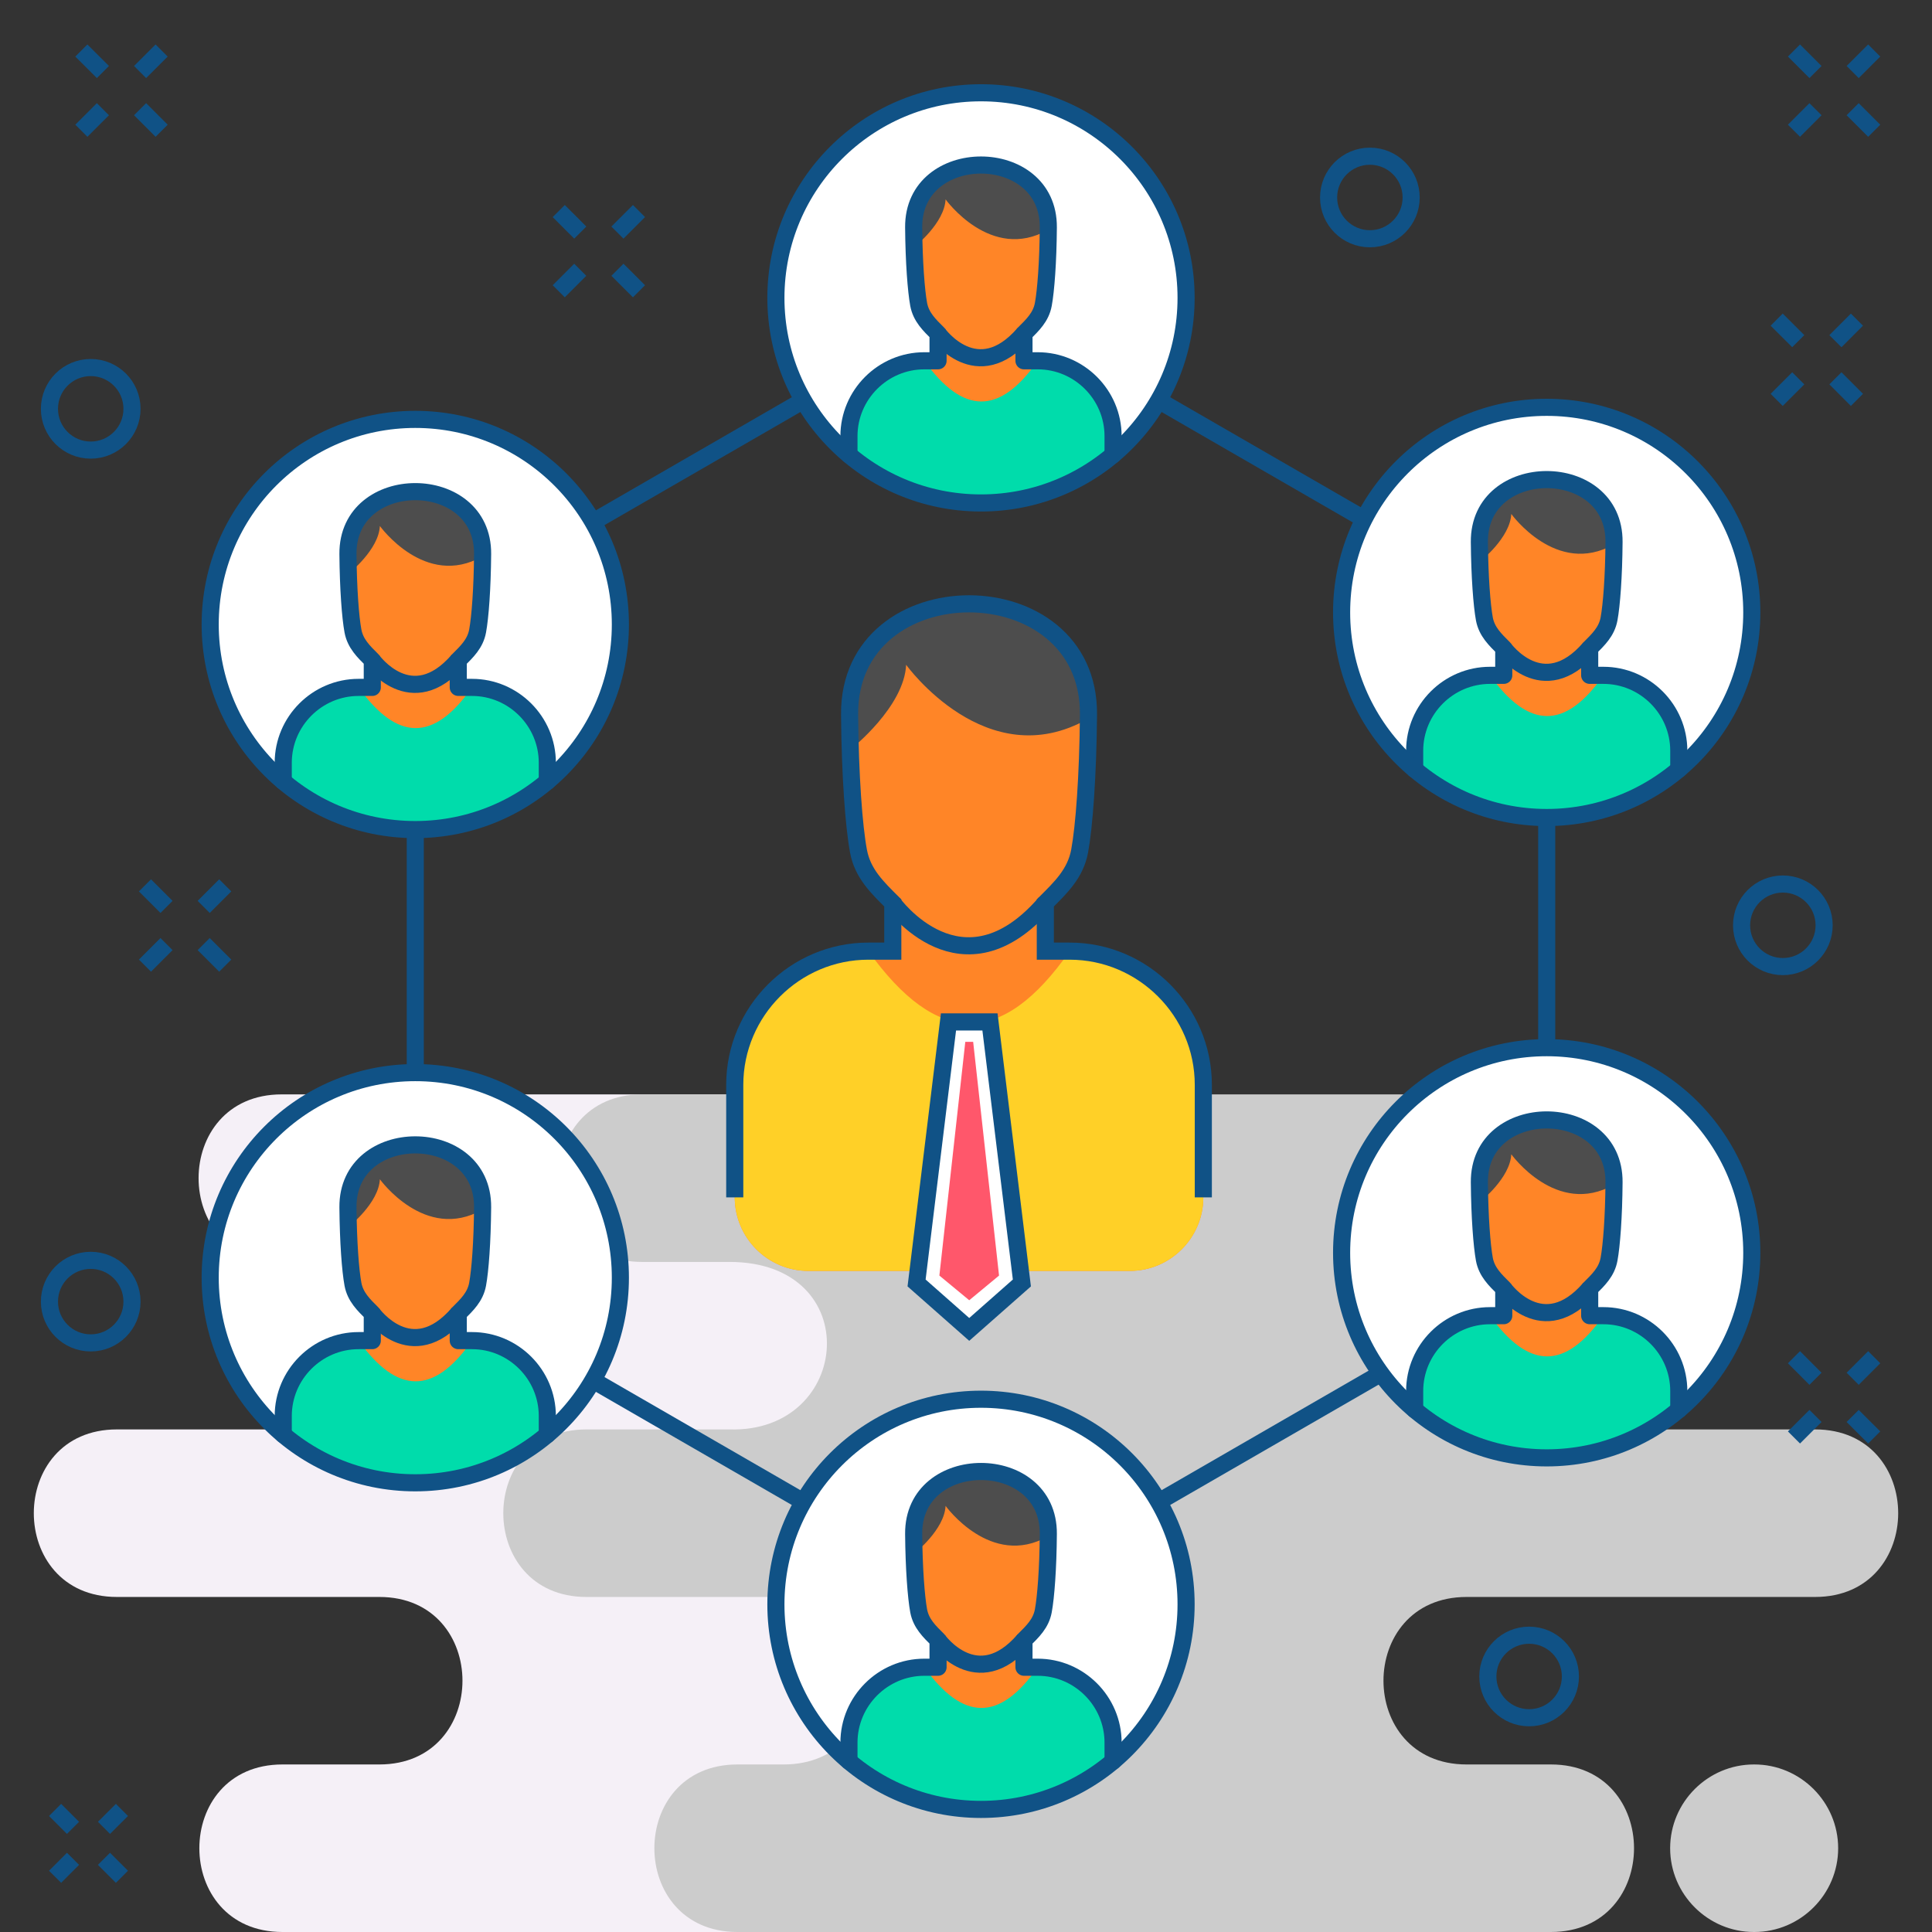 <?xml version="1.0" ?><!DOCTYPE svg  PUBLIC '-//W3C//DTD SVG 1.1//EN'  'http://www.w3.org/Graphics/SVG/1.1/DTD/svg11.dtd'><svg height="256px" style="shape-rendering:geometricPrecision; text-rendering:geometricPrecision; image-rendering:optimizeQuality; fill-rule:evenodd; clip-rule:evenodd" version="1.1" viewBox="0 0 45169 45169" width="256px" xml:space="preserve" xmlns="http://www.w3.org/2000/svg" xmlns:xlink="http://www.w3.org/1999/xlink"><rect x="0" y="0" width="45169" height="45169" fill="#333333" stroke="none"/><defs><style type="text/css">
   <![CDATA[
    .str0 {stroke:#105286;stroke-width:400}
    .str1 {stroke:#105286;stroke-width:400;stroke-linecap:round;stroke-linejoin:round}
    .fil0 {fill:none}
    .fil8 {fill:#00DCAB}
    .fil5 {fill:#4D4D4D}
    .fil2 {fill:#ccc}
    .fil1 {fill:#f5f0f7}
    .fil7 {fill:#FF576B}
    .fil3 {fill:#FF8527}
    .fil4 {fill:#FFD027}
    .fil6 {fill:white}
   ]]>
  </style></defs><rect class="fil0" height="45169" width="45169"/><g id="Layer_x0020_1"><path class="fil1" d="M6604 41252l2265 0c2591,0 2591,-3916 0,-3916l-6136 0c-2590,0 -2590,-3917 0,-3917l6011 0c2591,0 2591,-3916 0,-3916l-2158 0c-2591,0 -2591,-3917 0,-3917l10753 0 3825 0 5831 0c2591,0 2591,3917 0,3917l-1079 0c-2591,0 -2591,3916 0,3916l2943 0c2591,0 2591,3917 0,3917l-3068 0c-2591,0 -2591,3916 0,3916l943 0c2591,0 2591,3917 0,3917l-5570 0 -3825 0 -10735 0c-2591,0 -2591,-3917 0,-3917z"/><path class="fil2" d="M18323 25586l20168 0c2591,0 2590,3917 0,3917l-2011 0c-2737,0 -2979,3916 300,3916l5656 0c2590,0 2590,3917 0,3917l-8148 0c-2591,0 -2591,3916 0,3916l1972 0c2590,0 2590,3917 0,3917l-17937 0 -1081 0c-2591,0 -2591,-3917 0,-3917l1081 0c2607,0 2716,-3916 0,-3916l-4613 0c-2591,0 -2591,-3917 0,-3917l3343 0c2868,88 3208,-3916 0,-3916l-2042 0c-2591,0 -2591,-3917 0,-3917l3312 0 0 0zm22694 15666l-12 0c-1077,0 -1958,881 -1958,1958l0 1c0,1077 881,1958 1958,1958l12 0c1077,0 1958,-881 1958,-1958l0 -1c0,-1077 -881,-1958 -1958,-1958z"/><path class="fil0 str0" d="M1288 42315l419 419m1144 -419l-420 419m-724 724l-419 420m1143 -420l420 420"/><polygon class="fil0 str0" points="22935,6964 29548,10782 36161,14600 36161,22236 36161,29872 29548,33690 22935,37508 16322,33690 9709,29872 9709,22236 9709,14600 16322,10782 "/><g id="_703993888"><path class="fil3" d="M20303 22237l570 0 0 -1127c-357,-356 -705,-684 -802,-1211 -107,-573 -196,-1753 -208,-3193 -29,-3452 5614,-3452 5585,0 -12,1440 -101,2620 -207,3193 -98,527 -446,855 -802,1211l0 1127 569 0c1719,0 3125,1407 3125,3126l0 2631c0,946 -773,1719 -1718,1719l-7519 0c-945,0 -1718,-773 -1718,-1719l0 -2631c0,-1719 1406,-3126 3125,-3126z"/><path class="fil4" d="M20303 22237c1591,2216 3108,2286 4705,0 1719,0 3125,1407 3125,3126l0 2631c0,946 -773,1719 -1718,1719l-7519 0c-945,0 -1718,-773 -1718,-1719l0 -2631c0,-1719 1406,-3126 3125,-3126z"/><path class="fil5" d="M19877 17464l30 38c0,0 1232,-975 1278,-1960 0,0 1878,2611 4248,1265 5,-3 9,-6 14,-9l1 -92c29,-3452 -5614,-3452 -5585,0 2,262 7,515 14,758z"/><path class="fil0 str0" d="M17178 27994l0 -2631c0,-1719 1406,-3126 3125,-3126l570 0 0 -1127c-357,-356 -705,-684 -802,-1211 -107,-573 -196,-1753 -208,-3193 -29,-3452 5614,-3452 5585,0 -12,1440 -101,2620 -207,3193 -98,527 -446,855 -802,1211l0 1127 569 0c1719,0 3125,1407 3125,3126l0 2631"/><path class="fil0 str0" d="M20873 21110c0,0 1616,2255 3566,0"/><polygon class="fil6" points="22660,31081 21429,29995 22175,23892 23145,23892 23891,29995 "/><polygon class="fil7" points="22660,30399 23357,29822 22752,24358 22568,24358 21962,29822 "/><polygon class="fil0 str0" points="22660,31081 21429,29995 22175,23892 23145,23892 23891,29995 "/></g><g id="_703989544"><circle class="fil6" cx="22935" cy="6964" r="4795"/><g><path class="fil3" d="M21610 8435l321 0 0 -636c-201,-200 -397,-385 -453,-682 -59,-323 -110,-988 -117,-1800 -16,-1945 3164,-1945 3148,0 -6,812 -57,1477 -117,1800 -55,297 -251,482 -452,682l0 636 321 0c969,0 1762,793 1762,1761l0 436c-835,703 -1912,1127 -3088,1127 -1176,0 -2253,-424 -3087,-1127l0 -436c0,-968 793,-1761 1762,-1761z"/><path class="fil8" d="M21610 8435c896,1249 1751,1288 2651,0 969,0 1762,793 1762,1761l0 436c-835,703 -1912,1127 -3088,1127 -1176,0 -2253,-424 -3087,-1127l0 -436c0,-968 793,-1761 1762,-1761z"/><path class="fil5" d="M21369 5745l17 21c0,0 695,-549 721,-1105 0,0 1058,1472 2393,713 3,-1 6,-3 9,-5l0 -52c16,-1945 -3164,-1945 -3148,0 2,148 4,291 8,428z"/><path class="fil0 str1" d="M19848 10632l0 -436c0,-968 793,-1761 1762,-1761l321 0 0 -636c-201,-200 -397,-385 -453,-682 -59,-323 -110,-988 -117,-1800 -16,-1945 3164,-1945 3148,0 -6,812 -57,1477 -117,1800 -55,297 -251,482 -452,682l0 636 321 0c969,0 1762,793 1762,1761l0 436"/><path class="fil0 str0" d="M21931 7799c0,0 910,1272 2009,0"/></g><circle class="fil0 str0" cx="22935" cy="6964" r="4795"/></g><g id="_703980376"><circle class="fil6" cx="36161" cy="14318" r="4795"/><g><path class="fil3" d="M34836 15789l321 0 0 -635c-201,-201 -397,-386 -453,-683 -59,-322 -110,-987 -117,-1799 -16,-1946 3164,-1946 3148,0 -6,812 -57,1477 -117,1799 -55,297 -251,482 -452,683l0 635 321 0c969,0 1762,793 1762,1762l0 436c-835,703 -1912,1126 -3088,1126 -1176,0 -2253,-423 -3087,-1126l0 -436c0,-969 793,-1762 1762,-1762z"/><path class="fil8" d="M34836 15789c896,1249 1751,1289 2651,0 969,0 1762,793 1762,1762l0 436c-835,703 -1912,1126 -3088,1126 -1176,0 -2253,-423 -3087,-1126l0 -436c0,-969 793,-1762 1762,-1762z"/><path class="fil5" d="M34595 13099l17 22c0,0 695,-550 721,-1105 0,0 1058,1472 2394,713 2,-2 5,-3 8,-5l0 -52c16,-1946 -3164,-1946 -3148,0 2,148 4,290 8,427z"/><path class="fil0 str1" d="M33074 17987l0 -436c0,-969 793,-1762 1762,-1762l321 0 0 -635c-201,-201 -397,-386 -453,-683 -59,-322 -110,-987 -117,-1799 -16,-1946 3164,-1946 3148,0 -6,812 -57,1477 -117,1799 -55,297 -251,482 -452,683l0 635 321 0c969,0 1762,793 1762,1762l0 436"/><path class="fil0 str0" d="M35157 15154c0,0 910,1271 2009,0"/></g><circle class="fil0 str0" cx="36161" cy="14318" r="4795"/></g><g id="_703976944"><circle class="fil6" cx="36161" cy="29289" r="4795"/><g><path class="fil3" d="M34836 30760l321 0 0 -636c-201,-200 -397,-385 -453,-682 -59,-323 -110,-988 -117,-1800 -16,-1945 3164,-1945 3148,0 -6,812 -57,1477 -117,1800 -55,297 -251,482 -452,682l0 636 321 0c969,0 1762,792 1762,1761l0 436c-835,703 -1912,1126 -3088,1126 -1176,0 -2253,-423 -3087,-1126l0 -436c0,-969 793,-1761 1762,-1761z"/><path class="fil8" d="M34836 30760c896,1249 1751,1288 2651,0 969,0 1762,792 1762,1761l0 436c-835,703 -1912,1126 -3088,1126 -1176,0 -2253,-423 -3087,-1126l0 -436c0,-969 793,-1761 1762,-1761z"/><path class="fil5" d="M34595 28070l17 21c0,0 695,-550 721,-1105 0,0 1058,1472 2394,713 2,-1 5,-3 8,-5l0 -52c16,-1945 -3164,-1945 -3148,0 2,148 4,291 8,428z"/><path class="fil0 str1" d="M33074 32957l0 -436c0,-969 793,-1761 1762,-1761l321 0 0 -636c-201,-200 -397,-385 -453,-682 -59,-323 -110,-988 -117,-1800 -16,-1945 3164,-1945 3148,0 -6,812 -57,1477 -117,1800 -55,297 -251,482 -452,682l0 636 321 0c969,0 1762,792 1762,1761l0 436"/><path class="fil0 str0" d="M35157 30124c0,0 910,1271 2009,0"/></g><circle class="fil0 str0" cx="36161" cy="29289" r="4795"/></g><g id="_703994776"><circle class="fil6" cx="22935" cy="37508" r="4795"/><g><path class="fil3" d="M21610 38979l321 0 0 -636c-201,-200 -397,-385 -453,-682 -59,-323 -110,-988 -117,-1799 -16,-1946 3164,-1946 3148,0 -6,811 -57,1476 -117,1799 -55,297 -251,482 -452,682l0 636 321 0c969,0 1762,793 1762,1762l0 435c-835,703 -1912,1127 -3088,1127 -1176,0 -2253,-424 -3087,-1127l0 -435c0,-969 793,-1762 1762,-1762z"/><path class="fil8" d="M21610 38979c896,1249 1751,1289 2651,0 969,0 1762,793 1762,1762l0 435c-835,703 -1912,1127 -3088,1127 -1176,0 -2253,-424 -3087,-1127l0 -435c0,-969 793,-1762 1762,-1762z"/><path class="fil5" d="M21369 36289l17 22c0,0 695,-550 721,-1105 0,0 1058,1471 2393,713 3,-2 6,-4 9,-5l0 -52c16,-1946 -3164,-1946 -3148,0 2,147 4,290 8,427z"/><path class="fil0 str1" d="M19848 41176l0 -435c0,-969 793,-1762 1762,-1762l321 0 0 -636c-201,-200 -397,-385 -453,-682 -59,-323 -110,-988 -117,-1799 -16,-1946 3164,-1946 3148,0 -6,811 -57,1476 -117,1799 -55,297 -251,482 -452,682l0 636 321 0c969,0 1762,793 1762,1762l0 435"/><path class="fil0 str0" d="M21931 38343c0,0 910,1272 2009,0"/></g><circle class="fil0 str0" cx="22935" cy="37508" r="4795"/></g><g id="_703983784"><circle class="fil6" cx="9709" cy="29872" r="4795"/><g><path class="fil3" d="M8384 31343l320 0 0 -636c-201,-200 -396,-385 -452,-682 -60,-323 -110,-988 -117,-1799 -16,-1946 3164,-1946 3148,0 -7,811 -57,1476 -117,1799 -55,297 -251,482 -452,682l0 636 321 0c969,0 1761,793 1761,1762l0 435c-834,703 -1911,1127 -3087,1127 -1176,0 -2253,-424 -3087,-1127l0 -435c0,-969 793,-1762 1762,-1762z"/><path class="fil8" d="M8384 31343c896,1249 1751,1288 2651,0 969,0 1761,793 1761,1762l0 435c-834,703 -1911,1127 -3087,1127 -1176,0 -2253,-424 -3087,-1127l0 -435c0,-969 793,-1762 1762,-1762z"/><path class="fil5" d="M8143 28653l17 22c0,0 695,-550 721,-1105 0,0 1058,1471 2393,713 3,-2 6,-4 9,-5l0 -52c16,-1946 -3164,-1946 -3148,0 2,147 4,290 8,427z"/><path class="fil0 str1" d="M6622 33540l0 -435c0,-969 793,-1762 1762,-1762l320 0 0 -636c-201,-200 -396,-385 -452,-682 -60,-323 -110,-988 -117,-1799 -16,-1946 3164,-1946 3148,0 -7,811 -57,1476 -117,1799 -55,297 -251,482 -452,682l0 636 321 0c969,0 1761,793 1761,1762l0 435"/><path class="fil0 str0" d="M8704 30707c0,0 911,1272 2010,0"/></g><circle class="fil0 str0" cx="9709" cy="29872" r="4795"/></g><g id="_703982680"><circle class="fil6" cx="9709" cy="14600" r="4795"/><g><path class="fil3" d="M8384 16071l320 0 0 -636c-201,-200 -396,-385 -452,-682 -60,-323 -110,-988 -117,-1800 -16,-1945 3164,-1945 3148,0 -7,812 -57,1477 -117,1800 -55,297 -251,482 -452,682l0 636 321 0c969,0 1761,793 1761,1762l0 435c-834,703 -1911,1127 -3087,1127 -1176,0 -2253,-424 -3087,-1127l0 -435c0,-969 793,-1762 1762,-1762z"/><path class="fil8" d="M8384 16071c896,1249 1751,1288 2651,0 969,0 1761,793 1761,1761l0 436c-834,703 -1911,1127 -3087,1127 -1176,0 -2253,-424 -3087,-1127l0 -436c0,-968 793,-1761 1762,-1761z"/><path class="fil5" d="M8143 13381l17 21c0,0 695,-549 721,-1105 0,0 1058,1472 2393,713 3,-1 6,-3 9,-4l0 -53c16,-1945 -3164,-1945 -3148,0 2,148 4,291 8,428z"/><path class="fil0 str1" d="M6622 18268l0 -435c0,-969 793,-1762 1762,-1762l320 0 0 -636c-201,-200 -396,-385 -452,-682 -60,-323 -110,-988 -117,-1800 -16,-1945 3164,-1945 3148,0 -7,812 -57,1477 -117,1800 -55,297 -251,482 -452,682l0 636 321 0c969,0 1761,793 1761,1762l0 435"/><path class="fil0 str0" d="M8704 15435c0,0 911,1272 2010,0"/></g><circle class="fil0 str0" cx="9709" cy="14600" r="4795"/></g><path class="fil0 str0" d="M1902 1181l504 503m1373 -503l-504 503m-869 869l-504 504m1373 -504l504 504"/><path class="fil0 str0" d="M41942 1181l503 503m1373 -503l-504 503m-869 869l-503 504m1372 -504l504 504"/><circle class="fil0 str0" cx="32027" cy="4617" r="965"/><circle class="fil0 str0" cx="2121" cy="9558" r="965"/><path class="fil0 str0" d="M3389 20699l504 504m1373 -504l-504 504m-869 869l-504 504m1373 -504l504 504"/><circle class="fil0 str0" cx="2121" cy="30431" r="965"/><path class="fil0 str0" d="M41942 31731l503 504m1373 -504l-504 504m-869 869l-503 503m1372 -503l504 503"/><circle class="fil0 str0" cx="41682" cy="21633" r="965"/><path class="fil0 str0" d="M13063 4934l503 504m1373 -504l-504 504m-869 869l-503 503m1372 -503l504 503"/><path class="fil0 str0" d="M41538 7473l504 503m1372 -503l-503 504m-869 868l-504 504m1373 -504l503 504"/><circle class="fil0 str0" cx="35750" cy="39195" r="965"/></g></svg>
